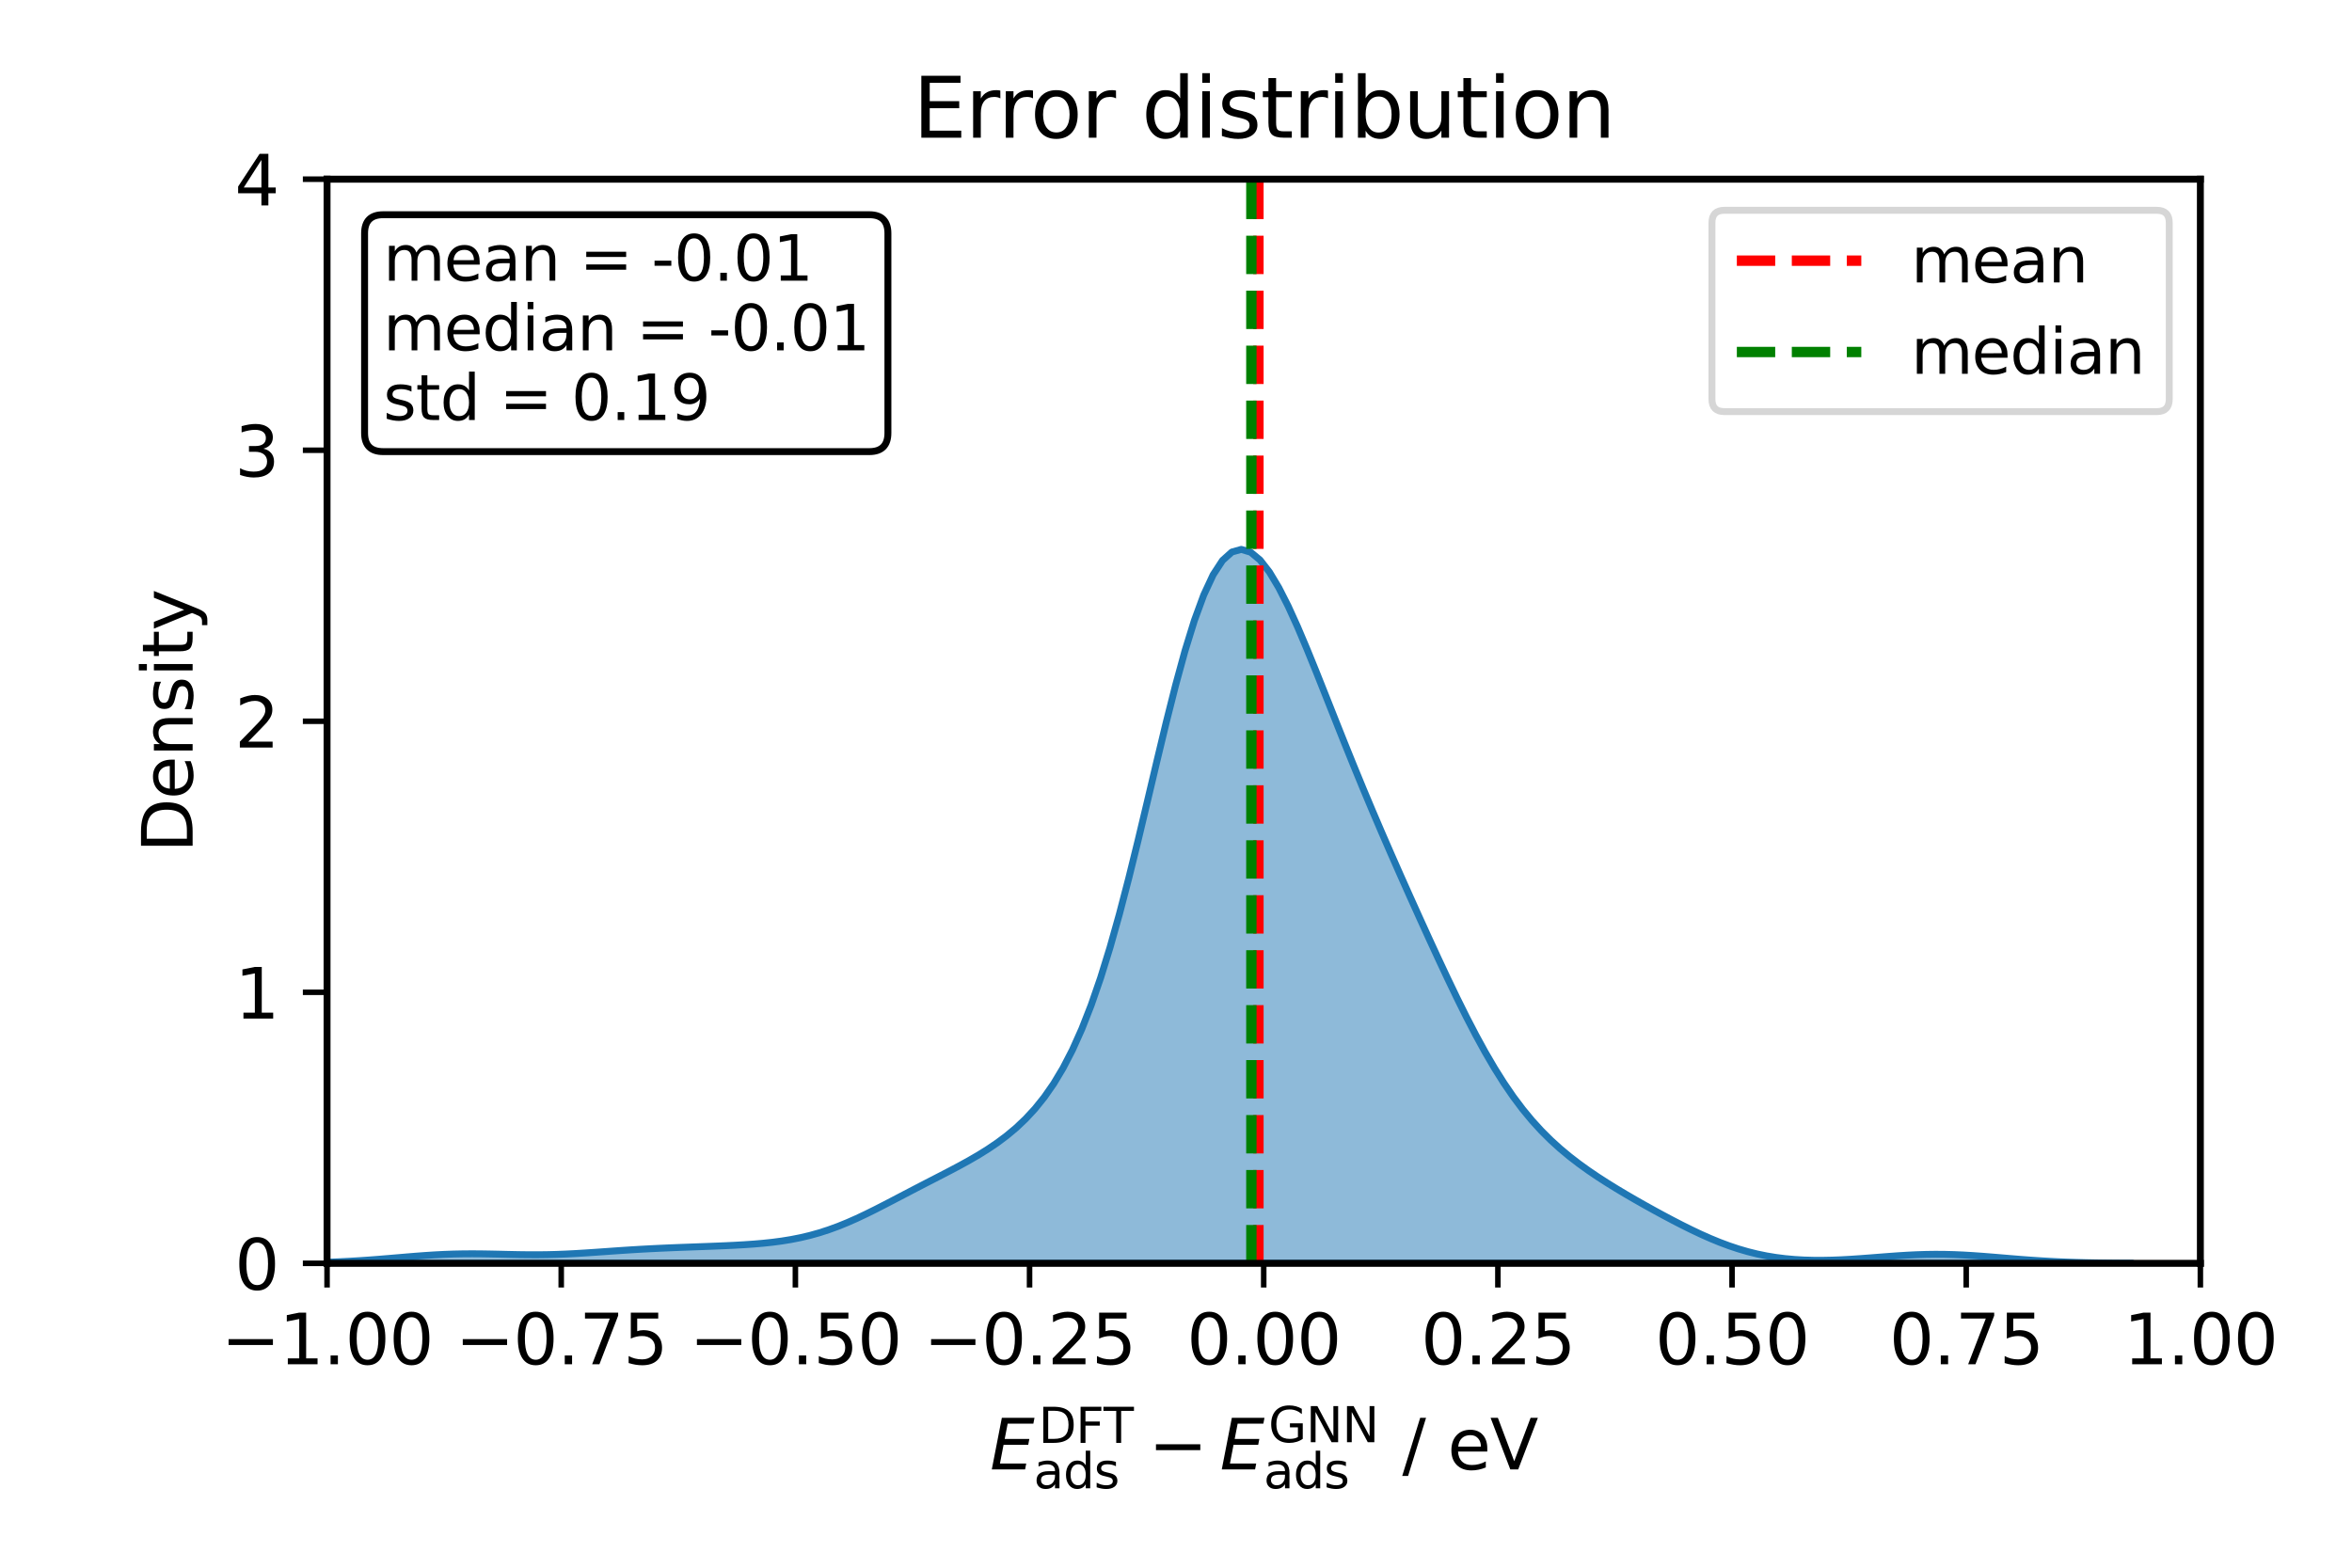 <?xml version="1.0" encoding="utf-8" standalone="no"?>
<!DOCTYPE svg PUBLIC "-//W3C//DTD SVG 1.1//EN"
  "http://www.w3.org/Graphics/SVG/1.1/DTD/svg11.dtd">
<svg xmlns:xlink="http://www.w3.org/1999/xlink" width="340.157pt" height="226.772pt" viewBox="0 0 340.157 226.772" xmlns="http://www.w3.org/2000/svg" version="1.1">
 <defs>
  <style type="text/css">*{stroke-linejoin: round; stroke-linecap: butt}</style>
 </defs>
 <g id="figure_1">
  <g id="patch_1">
   <path d="M 0 226.772 
L 340.157 226.772 
L 340.157 0 
L 0 0 
z
" style="fill: #ffffff"/>
  </g>
  <g id="axes_1">
   <g id="patch_2">
    <path d="M 47.3 182.746 
L 318.227 182.746 
L 318.227 25.92 
L 47.3 25.92 
z
" style="fill: #ffffff"/>
   </g>
   <g id="FillBetweenPolyCollection_1">
    <defs>
     <path id="m7d692a867a" d="M 38.444 -44.041 
L 38.444 -44.026 
L 39.801 -44.026 
L 41.157 -44.026 
L 42.514 -44.026 
L 43.87 -44.026 
L 45.227 -44.026 
L 46.583 -44.026 
L 47.94 -44.026 
L 49.296 -44.026 
L 50.653 -44.026 
L 52.009 -44.026 
L 53.366 -44.026 
L 54.722 -44.026 
L 56.078 -44.026 
L 57.435 -44.026 
L 58.791 -44.026 
L 60.148 -44.026 
L 61.504 -44.026 
L 62.861 -44.026 
L 64.217 -44.026 
L 65.574 -44.026 
L 66.93 -44.026 
L 68.287 -44.026 
L 69.643 -44.026 
L 71 -44.026 
L 72.356 -44.026 
L 73.713 -44.026 
L 75.069 -44.026 
L 76.425 -44.026 
L 77.782 -44.026 
L 79.138 -44.026 
L 80.495 -44.026 
L 81.851 -44.026 
L 83.208 -44.026 
L 84.564 -44.026 
L 85.921 -44.026 
L 87.277 -44.026 
L 88.634 -44.026 
L 89.99 -44.026 
L 91.347 -44.026 
L 92.703 -44.026 
L 94.06 -44.026 
L 95.416 -44.026 
L 96.772 -44.026 
L 98.129 -44.026 
L 99.485 -44.026 
L 100.842 -44.026 
L 102.198 -44.026 
L 103.555 -44.026 
L 104.911 -44.026 
L 106.268 -44.026 
L 107.624 -44.026 
L 108.981 -44.026 
L 110.337 -44.026 
L 111.694 -44.026 
L 113.05 -44.026 
L 114.407 -44.026 
L 115.763 -44.026 
L 117.12 -44.026 
L 118.476 -44.026 
L 119.832 -44.026 
L 121.189 -44.026 
L 122.545 -44.026 
L 123.902 -44.026 
L 125.258 -44.026 
L 126.615 -44.026 
L 127.971 -44.026 
L 129.328 -44.026 
L 130.684 -44.026 
L 132.041 -44.026 
L 133.397 -44.026 
L 134.754 -44.026 
L 136.11 -44.026 
L 137.467 -44.026 
L 138.823 -44.026 
L 140.179 -44.026 
L 141.536 -44.026 
L 142.892 -44.026 
L 144.249 -44.026 
L 145.605 -44.026 
L 146.962 -44.026 
L 148.318 -44.026 
L 149.675 -44.026 
L 151.031 -44.026 
L 152.388 -44.026 
L 153.744 -44.026 
L 155.101 -44.026 
L 156.457 -44.026 
L 157.814 -44.026 
L 159.17 -44.026 
L 160.527 -44.026 
L 161.883 -44.026 
L 163.239 -44.026 
L 164.596 -44.026 
L 165.952 -44.026 
L 167.309 -44.026 
L 168.665 -44.026 
L 170.022 -44.026 
L 171.378 -44.026 
L 172.735 -44.026 
L 174.091 -44.026 
L 175.448 -44.026 
L 176.804 -44.026 
L 178.161 -44.026 
L 179.517 -44.026 
L 180.874 -44.026 
L 182.23 -44.026 
L 183.586 -44.026 
L 184.943 -44.026 
L 186.299 -44.026 
L 187.656 -44.026 
L 189.012 -44.026 
L 190.369 -44.026 
L 191.725 -44.026 
L 193.082 -44.026 
L 194.438 -44.026 
L 195.795 -44.026 
L 197.151 -44.026 
L 198.508 -44.026 
L 199.864 -44.026 
L 201.221 -44.026 
L 202.577 -44.026 
L 203.934 -44.026 
L 205.29 -44.026 
L 206.646 -44.026 
L 208.003 -44.026 
L 209.359 -44.026 
L 210.716 -44.026 
L 212.072 -44.026 
L 213.429 -44.026 
L 214.785 -44.026 
L 216.142 -44.026 
L 217.498 -44.026 
L 218.855 -44.026 
L 220.211 -44.026 
L 221.568 -44.026 
L 222.924 -44.026 
L 224.281 -44.026 
L 225.637 -44.026 
L 226.993 -44.026 
L 228.35 -44.026 
L 229.706 -44.026 
L 231.063 -44.026 
L 232.419 -44.026 
L 233.776 -44.026 
L 235.132 -44.026 
L 236.489 -44.026 
L 237.845 -44.026 
L 239.202 -44.026 
L 240.558 -44.026 
L 241.915 -44.026 
L 243.271 -44.026 
L 244.628 -44.026 
L 245.984 -44.026 
L 247.34 -44.026 
L 248.697 -44.026 
L 250.053 -44.026 
L 251.41 -44.026 
L 252.766 -44.026 
L 254.123 -44.026 
L 255.479 -44.026 
L 256.836 -44.026 
L 258.192 -44.026 
L 259.549 -44.026 
L 260.905 -44.026 
L 262.262 -44.026 
L 263.618 -44.026 
L 264.975 -44.026 
L 266.331 -44.026 
L 267.688 -44.026 
L 269.044 -44.026 
L 270.4 -44.026 
L 271.757 -44.026 
L 273.113 -44.026 
L 274.47 -44.026 
L 275.826 -44.026 
L 277.183 -44.026 
L 278.539 -44.026 
L 279.896 -44.026 
L 281.252 -44.026 
L 282.609 -44.026 
L 283.965 -44.026 
L 285.322 -44.026 
L 286.678 -44.026 
L 288.035 -44.026 
L 289.391 -44.026 
L 290.747 -44.026 
L 292.104 -44.026 
L 293.46 -44.026 
L 294.817 -44.026 
L 296.173 -44.026 
L 297.53 -44.026 
L 298.886 -44.026 
L 300.243 -44.026 
L 301.599 -44.026 
L 302.956 -44.026 
L 304.312 -44.026 
L 305.669 -44.026 
L 307.025 -44.026 
L 308.382 -44.026 
L 308.382 -44.041 
L 308.382 -44.041 
L 307.025 -44.048 
L 305.669 -44.059 
L 304.312 -44.074 
L 302.956 -44.095 
L 301.599 -44.123 
L 300.243 -44.16 
L 298.886 -44.206 
L 297.53 -44.263 
L 296.173 -44.333 
L 294.817 -44.414 
L 293.46 -44.507 
L 292.104 -44.609 
L 290.747 -44.719 
L 289.391 -44.833 
L 288.035 -44.946 
L 286.678 -45.054 
L 285.322 -45.15 
L 283.965 -45.23 
L 282.609 -45.29 
L 281.252 -45.325 
L 279.896 -45.334 
L 278.539 -45.316 
L 277.183 -45.273 
L 275.826 -45.207 
L 274.47 -45.122 
L 273.113 -45.024 
L 271.757 -44.919 
L 270.4 -44.812 
L 269.044 -44.711 
L 267.688 -44.62 
L 266.331 -44.545 
L 264.975 -44.492 
L 263.618 -44.465 
L 262.262 -44.469 
L 260.905 -44.507 
L 259.549 -44.586 
L 258.192 -44.708 
L 256.836 -44.88 
L 255.479 -45.103 
L 254.123 -45.382 
L 252.766 -45.719 
L 251.41 -46.115 
L 250.053 -46.567 
L 248.697 -47.075 
L 247.34 -47.633 
L 245.984 -48.236 
L 244.628 -48.877 
L 243.271 -49.55 
L 241.915 -50.249 
L 240.558 -50.969 
L 239.202 -51.706 
L 237.845 -52.46 
L 236.489 -53.229 
L 235.132 -54.017 
L 233.776 -54.828 
L 232.419 -55.667 
L 231.063 -56.542 
L 229.706 -57.462 
L 228.35 -58.438 
L 226.993 -59.483 
L 225.637 -60.613 
L 224.281 -61.843 
L 222.924 -63.193 
L 221.568 -64.68 
L 220.211 -66.321 
L 218.855 -68.127 
L 217.498 -70.108 
L 216.142 -72.262 
L 214.785 -74.586 
L 213.429 -77.066 
L 212.072 -79.682 
L 210.716 -82.413 
L 209.359 -85.236 
L 208.003 -88.126 
L 206.646 -91.066 
L 205.29 -94.043 
L 203.934 -97.049 
L 202.577 -100.086 
L 201.221 -103.158 
L 199.864 -106.274 
L 198.508 -109.443 
L 197.151 -112.674 
L 195.795 -115.97 
L 194.438 -119.327 
L 193.082 -122.731 
L 191.725 -126.156 
L 190.369 -129.565 
L 189.012 -132.904 
L 187.656 -136.107 
L 186.299 -139.091 
L 184.943 -141.764 
L 183.586 -144.026 
L 182.23 -145.769 
L 180.874 -146.892 
L 179.517 -147.301 
L 178.161 -146.921 
L 176.804 -145.702 
L 175.448 -143.625 
L 174.091 -140.709 
L 172.735 -137.01 
L 171.378 -132.62 
L 170.022 -127.662 
L 168.665 -122.283 
L 167.309 -116.641 
L 165.952 -110.899 
L 164.596 -105.21 
L 163.239 -99.709 
L 161.883 -94.509 
L 160.527 -89.691 
L 159.17 -85.309 
L 157.814 -81.387 
L 156.457 -77.924 
L 155.101 -74.898 
L 153.744 -72.276 
L 152.388 -70.013 
L 151.031 -68.063 
L 149.675 -66.377 
L 148.318 -64.912 
L 146.962 -63.629 
L 145.605 -62.494 
L 144.249 -61.479 
L 142.892 -60.559 
L 141.536 -59.713 
L 140.179 -58.925 
L 138.823 -58.177 
L 137.467 -57.457 
L 136.11 -56.753 
L 134.754 -56.054 
L 133.397 -55.355 
L 132.041 -54.651 
L 130.684 -53.943 
L 129.328 -53.233 
L 127.971 -52.526 
L 126.615 -51.832 
L 125.258 -51.16 
L 123.902 -50.519 
L 122.545 -49.92 
L 121.189 -49.37 
L 119.832 -48.875 
L 118.476 -48.438 
L 117.12 -48.06 
L 115.763 -47.739 
L 114.407 -47.471 
L 113.05 -47.251 
L 111.694 -47.072 
L 110.337 -46.929 
L 108.981 -46.813 
L 107.624 -46.72 
L 106.268 -46.643 
L 104.911 -46.578 
L 103.555 -46.521 
L 102.198 -46.469 
L 100.842 -46.419 
L 99.485 -46.37 
L 98.129 -46.319 
L 96.772 -46.264 
L 95.416 -46.204 
L 94.06 -46.138 
L 92.703 -46.065 
L 91.347 -45.984 
L 89.99 -45.896 
L 88.634 -45.803 
L 87.277 -45.707 
L 85.921 -45.612 
L 84.564 -45.522 
L 83.208 -45.44 
L 81.851 -45.371 
L 80.495 -45.318 
L 79.138 -45.284 
L 77.782 -45.268 
L 76.425 -45.271 
L 75.069 -45.287 
L 73.713 -45.314 
L 72.356 -45.346 
L 71 -45.375 
L 69.643 -45.398 
L 68.287 -45.407 
L 66.93 -45.398 
L 65.574 -45.37 
L 64.217 -45.32 
L 62.861 -45.251 
L 61.504 -45.163 
L 60.148 -45.062 
L 58.791 -44.951 
L 57.435 -44.836 
L 56.078 -44.721 
L 54.722 -44.61 
L 53.366 -44.507 
L 52.009 -44.414 
L 50.653 -44.333 
L 49.296 -44.264 
L 47.94 -44.206 
L 46.583 -44.16 
L 45.227 -44.123 
L 43.87 -44.095 
L 42.514 -44.074 
L 41.157 -44.059 
L 39.801 -44.048 
L 38.444 -44.041 
z
" style="stroke: #1f77b4"/>
    </defs>
    <g clip-path="url(#p709e56a84b)">
     <use xlink:href="#m7d692a867a" x="0" y="226.772" style="fill: #1f77b4; fill-opacity: 0.5; stroke: #1f77b4"/>
    </g>
   </g>
   <g id="matplotlib.axis_1">
    <g id="xtick_1">
     <g id="line2d_1">
      <defs>
       <path id="mba0f93625e" d="M 0 0 
L 0 3.5 
" style="stroke: #000000; stroke-width: 0.8"/>
      </defs>
      <g>
       <use xlink:href="#mba0f93625e" x="47.3" y="182.746" style="stroke: #000000; stroke-width: 0.8"/>
      </g>
     </g>
     <g id="text_1">
      <!-- −1.00 -->
      <g transform="translate(31.977 197.344) scale(0.1 -0.1)">
       <defs>
        <path id="DejaVuSans-2212" d="M 678 2272 
L 4684 2272 
L 4684 1741 
L 678 1741 
L 678 2272 
z
" transform="scale(0.016)"/>
        <path id="DejaVuSans-31" d="M 794 531 
L 1825 531 
L 1825 4091 
L 703 3866 
L 703 4441 
L 1819 4666 
L 2450 4666 
L 2450 531 
L 3481 531 
L 3481 0 
L 794 0 
L 794 531 
z
" transform="scale(0.016)"/>
        <path id="DejaVuSans-2e" d="M 684 794 
L 1344 794 
L 1344 0 
L 684 0 
L 684 794 
z
" transform="scale(0.016)"/>
        <path id="DejaVuSans-30" d="M 2034 4250 
Q 1547 4250 1301 3770 
Q 1056 3291 1056 2328 
Q 1056 1369 1301 889 
Q 1547 409 2034 409 
Q 2525 409 2770 889 
Q 3016 1369 3016 2328 
Q 3016 3291 2770 3770 
Q 2525 4250 2034 4250 
z
M 2034 4750 
Q 2819 4750 3233 4129 
Q 3647 3509 3647 2328 
Q 3647 1150 3233 529 
Q 2819 -91 2034 -91 
Q 1250 -91 836 529 
Q 422 1150 422 2328 
Q 422 3509 836 4129 
Q 1250 4750 2034 4750 
z
" transform="scale(0.016)"/>
       </defs>
       <use xlink:href="#DejaVuSans-2212"/>
       <use xlink:href="#DejaVuSans-31" transform="translate(83.789 0)"/>
       <use xlink:href="#DejaVuSans-2e" transform="translate(147.412 0)"/>
       <use xlink:href="#DejaVuSans-30" transform="translate(179.199 0)"/>
       <use xlink:href="#DejaVuSans-30" transform="translate(242.822 0)"/>
      </g>
     </g>
    </g>
    <g id="xtick_2">
     <g id="line2d_2">
      <g>
       <use xlink:href="#mba0f93625e" x="81.166" y="182.746" style="stroke: #000000; stroke-width: 0.8"/>
      </g>
     </g>
     <g id="text_2">
      <!-- −0.75 -->
      <g transform="translate(65.843 197.344) scale(0.1 -0.1)">
       <defs>
        <path id="DejaVuSans-37" d="M 525 4666 
L 3525 4666 
L 3525 4397 
L 1831 0 
L 1172 0 
L 2766 4134 
L 525 4134 
L 525 4666 
z
" transform="scale(0.016)"/>
        <path id="DejaVuSans-35" d="M 691 4666 
L 3169 4666 
L 3169 4134 
L 1269 4134 
L 1269 2991 
Q 1406 3038 1543 3061 
Q 1681 3084 1819 3084 
Q 2600 3084 3056 2656 
Q 3513 2228 3513 1497 
Q 3513 744 3044 326 
Q 2575 -91 1722 -91 
Q 1428 -91 1123 -41 
Q 819 9 494 109 
L 494 744 
Q 775 591 1075 516 
Q 1375 441 1709 441 
Q 2250 441 2565 725 
Q 2881 1009 2881 1497 
Q 2881 1984 2565 2268 
Q 2250 2553 1709 2553 
Q 1456 2553 1204 2497 
Q 953 2441 691 2322 
L 691 4666 
z
" transform="scale(0.016)"/>
       </defs>
       <use xlink:href="#DejaVuSans-2212"/>
       <use xlink:href="#DejaVuSans-30" transform="translate(83.789 0)"/>
       <use xlink:href="#DejaVuSans-2e" transform="translate(147.412 0)"/>
       <use xlink:href="#DejaVuSans-37" transform="translate(179.199 0)"/>
       <use xlink:href="#DejaVuSans-35" transform="translate(242.822 0)"/>
      </g>
     </g>
    </g>
    <g id="xtick_3">
     <g id="line2d_3">
      <g>
       <use xlink:href="#mba0f93625e" x="115.032" y="182.746" style="stroke: #000000; stroke-width: 0.8"/>
      </g>
     </g>
     <g id="text_3">
      <!-- −0.50 -->
      <g transform="translate(99.709 197.344) scale(0.1 -0.1)">
       <use xlink:href="#DejaVuSans-2212"/>
       <use xlink:href="#DejaVuSans-30" transform="translate(83.789 0)"/>
       <use xlink:href="#DejaVuSans-2e" transform="translate(147.412 0)"/>
       <use xlink:href="#DejaVuSans-35" transform="translate(179.199 0)"/>
       <use xlink:href="#DejaVuSans-30" transform="translate(242.822 0)"/>
      </g>
     </g>
    </g>
    <g id="xtick_4">
     <g id="line2d_4">
      <g>
       <use xlink:href="#mba0f93625e" x="148.898" y="182.746" style="stroke: #000000; stroke-width: 0.8"/>
      </g>
     </g>
     <g id="text_4">
      <!-- −0.25 -->
      <g transform="translate(133.575 197.344) scale(0.1 -0.1)">
       <defs>
        <path id="DejaVuSans-32" d="M 1228 531 
L 3431 531 
L 3431 0 
L 469 0 
L 469 531 
Q 828 903 1448 1529 
Q 2069 2156 2228 2338 
Q 2531 2678 2651 2914 
Q 2772 3150 2772 3378 
Q 2772 3750 2511 3984 
Q 2250 4219 1831 4219 
Q 1534 4219 1204 4116 
Q 875 4013 500 3803 
L 500 4441 
Q 881 4594 1212 4672 
Q 1544 4750 1819 4750 
Q 2544 4750 2975 4387 
Q 3406 4025 3406 3419 
Q 3406 3131 3298 2873 
Q 3191 2616 2906 2266 
Q 2828 2175 2409 1742 
Q 1991 1309 1228 531 
z
" transform="scale(0.016)"/>
       </defs>
       <use xlink:href="#DejaVuSans-2212"/>
       <use xlink:href="#DejaVuSans-30" transform="translate(83.789 0)"/>
       <use xlink:href="#DejaVuSans-2e" transform="translate(147.412 0)"/>
       <use xlink:href="#DejaVuSans-32" transform="translate(179.199 0)"/>
       <use xlink:href="#DejaVuSans-35" transform="translate(242.822 0)"/>
      </g>
     </g>
    </g>
    <g id="xtick_5">
     <g id="line2d_5">
      <g>
       <use xlink:href="#mba0f93625e" x="182.764" y="182.746" style="stroke: #000000; stroke-width: 0.8"/>
      </g>
     </g>
     <g id="text_5">
      <!-- 0.00 -->
      <g transform="translate(171.631 197.344) scale(0.1 -0.1)">
       <use xlink:href="#DejaVuSans-30"/>
       <use xlink:href="#DejaVuSans-2e" transform="translate(63.623 0)"/>
       <use xlink:href="#DejaVuSans-30" transform="translate(95.41 0)"/>
       <use xlink:href="#DejaVuSans-30" transform="translate(159.033 0)"/>
      </g>
     </g>
    </g>
    <g id="xtick_6">
     <g id="line2d_6">
      <g>
       <use xlink:href="#mba0f93625e" x="216.63" y="182.746" style="stroke: #000000; stroke-width: 0.8"/>
      </g>
     </g>
     <g id="text_6">
      <!-- 0.25 -->
      <g transform="translate(205.497 197.344) scale(0.1 -0.1)">
       <use xlink:href="#DejaVuSans-30"/>
       <use xlink:href="#DejaVuSans-2e" transform="translate(63.623 0)"/>
       <use xlink:href="#DejaVuSans-32" transform="translate(95.41 0)"/>
       <use xlink:href="#DejaVuSans-35" transform="translate(159.033 0)"/>
      </g>
     </g>
    </g>
    <g id="xtick_7">
     <g id="line2d_7">
      <g>
       <use xlink:href="#mba0f93625e" x="250.496" y="182.746" style="stroke: #000000; stroke-width: 0.8"/>
      </g>
     </g>
     <g id="text_7">
      <!-- 0.50 -->
      <g transform="translate(239.363 197.344) scale(0.1 -0.1)">
       <use xlink:href="#DejaVuSans-30"/>
       <use xlink:href="#DejaVuSans-2e" transform="translate(63.623 0)"/>
       <use xlink:href="#DejaVuSans-35" transform="translate(95.41 0)"/>
       <use xlink:href="#DejaVuSans-30" transform="translate(159.033 0)"/>
      </g>
     </g>
    </g>
    <g id="xtick_8">
     <g id="line2d_8">
      <g>
       <use xlink:href="#mba0f93625e" x="284.362" y="182.746" style="stroke: #000000; stroke-width: 0.8"/>
      </g>
     </g>
     <g id="text_8">
      <!-- 0.75 -->
      <g transform="translate(273.229 197.344) scale(0.1 -0.1)">
       <use xlink:href="#DejaVuSans-30"/>
       <use xlink:href="#DejaVuSans-2e" transform="translate(63.623 0)"/>
       <use xlink:href="#DejaVuSans-37" transform="translate(95.41 0)"/>
       <use xlink:href="#DejaVuSans-35" transform="translate(159.033 0)"/>
      </g>
     </g>
    </g>
    <g id="xtick_9">
     <g id="line2d_9">
      <g>
       <use xlink:href="#mba0f93625e" x="318.227" y="182.746" style="stroke: #000000; stroke-width: 0.8"/>
      </g>
     </g>
     <g id="text_9">
      <!-- 1.00 -->
      <g transform="translate(307.095 197.344) scale(0.1 -0.1)">
       <use xlink:href="#DejaVuSans-31"/>
       <use xlink:href="#DejaVuSans-2e" transform="translate(63.623 0)"/>
       <use xlink:href="#DejaVuSans-30" transform="translate(95.41 0)"/>
       <use xlink:href="#DejaVuSans-30" transform="translate(159.033 0)"/>
      </g>
     </g>
    </g>
    <g id="text_10">
     <!-- $\mathit{E}_{ads}^{DFT} - \mathit{E}_{ads}^{GNN}$ / eV -->
     <g transform="translate(143.164 212.624) scale(0.1 -0.1)">
      <defs>
       <path id="DejaVuSans-Oblique-45" d="M 1081 4666 
L 4031 4666 
L 3928 4134 
L 1606 4134 
L 1338 2753 
L 3566 2753 
L 3463 2222 
L 1234 2222 
L 909 531 
L 3284 531 
L 3181 0 
L 172 0 
L 1081 4666 
z
" transform="scale(0.016)"/>
       <path id="DejaVuSans-44" d="M 1259 4147 
L 1259 519 
L 2022 519 
Q 2988 519 3436 956 
Q 3884 1394 3884 2338 
Q 3884 3275 3436 3711 
Q 2988 4147 2022 4147 
L 1259 4147 
z
M 628 4666 
L 1925 4666 
Q 3281 4666 3915 4102 
Q 4550 3538 4550 2338 
Q 4550 1131 3912 565 
Q 3275 0 1925 0 
L 628 0 
L 628 4666 
z
" transform="scale(0.016)"/>
       <path id="DejaVuSans-46" d="M 628 4666 
L 3309 4666 
L 3309 4134 
L 1259 4134 
L 1259 2759 
L 3109 2759 
L 3109 2228 
L 1259 2228 
L 1259 0 
L 628 0 
L 628 4666 
z
" transform="scale(0.016)"/>
       <path id="DejaVuSans-54" d="M -19 4666 
L 3928 4666 
L 3928 4134 
L 2272 4134 
L 2272 0 
L 1638 0 
L 1638 4134 
L -19 4134 
L -19 4666 
z
" transform="scale(0.016)"/>
       <path id="DejaVuSans-61" d="M 2194 1759 
Q 1497 1759 1228 1600 
Q 959 1441 959 1056 
Q 959 750 1161 570 
Q 1363 391 1709 391 
Q 2188 391 2477 730 
Q 2766 1069 2766 1631 
L 2766 1759 
L 2194 1759 
z
M 3341 1997 
L 3341 0 
L 2766 0 
L 2766 531 
Q 2569 213 2275 61 
Q 1981 -91 1556 -91 
Q 1019 -91 701 211 
Q 384 513 384 1019 
Q 384 1609 779 1909 
Q 1175 2209 1959 2209 
L 2766 2209 
L 2766 2266 
Q 2766 2663 2505 2880 
Q 2244 3097 1772 3097 
Q 1472 3097 1187 3025 
Q 903 2953 641 2809 
L 641 3341 
Q 956 3463 1253 3523 
Q 1550 3584 1831 3584 
Q 2591 3584 2966 3190 
Q 3341 2797 3341 1997 
z
" transform="scale(0.016)"/>
       <path id="DejaVuSans-64" d="M 2906 2969 
L 2906 4863 
L 3481 4863 
L 3481 0 
L 2906 0 
L 2906 525 
Q 2725 213 2448 61 
Q 2172 -91 1784 -91 
Q 1150 -91 751 415 
Q 353 922 353 1747 
Q 353 2572 751 3078 
Q 1150 3584 1784 3584 
Q 2172 3584 2448 3432 
Q 2725 3281 2906 2969 
z
M 947 1747 
Q 947 1113 1208 752 
Q 1469 391 1925 391 
Q 2381 391 2643 752 
Q 2906 1113 2906 1747 
Q 2906 2381 2643 2742 
Q 2381 3103 1925 3103 
Q 1469 3103 1208 2742 
Q 947 2381 947 1747 
z
" transform="scale(0.016)"/>
       <path id="DejaVuSans-73" d="M 2834 3397 
L 2834 2853 
Q 2591 2978 2328 3040 
Q 2066 3103 1784 3103 
Q 1356 3103 1142 2972 
Q 928 2841 928 2578 
Q 928 2378 1081 2264 
Q 1234 2150 1697 2047 
L 1894 2003 
Q 2506 1872 2764 1633 
Q 3022 1394 3022 966 
Q 3022 478 2636 193 
Q 2250 -91 1575 -91 
Q 1294 -91 989 -36 
Q 684 19 347 128 
L 347 722 
Q 666 556 975 473 
Q 1284 391 1588 391 
Q 1994 391 2212 530 
Q 2431 669 2431 922 
Q 2431 1156 2273 1281 
Q 2116 1406 1581 1522 
L 1381 1569 
Q 847 1681 609 1914 
Q 372 2147 372 2553 
Q 372 3047 722 3315 
Q 1072 3584 1716 3584 
Q 2034 3584 2315 3537 
Q 2597 3491 2834 3397 
z
" transform="scale(0.016)"/>
       <path id="DejaVuSans-47" d="M 3809 666 
L 3809 1919 
L 2778 1919 
L 2778 2438 
L 4434 2438 
L 4434 434 
Q 4069 175 3628 42 
Q 3188 -91 2688 -91 
Q 1594 -91 976 548 
Q 359 1188 359 2328 
Q 359 3472 976 4111 
Q 1594 4750 2688 4750 
Q 3144 4750 3555 4637 
Q 3966 4525 4313 4306 
L 4313 3634 
Q 3963 3931 3569 4081 
Q 3175 4231 2741 4231 
Q 1884 4231 1454 3753 
Q 1025 3275 1025 2328 
Q 1025 1384 1454 906 
Q 1884 428 2741 428 
Q 3075 428 3337 486 
Q 3600 544 3809 666 
z
" transform="scale(0.016)"/>
       <path id="DejaVuSans-4e" d="M 628 4666 
L 1478 4666 
L 3547 763 
L 3547 4666 
L 4159 4666 
L 4159 0 
L 3309 0 
L 1241 3903 
L 1241 0 
L 628 0 
L 628 4666 
z
" transform="scale(0.016)"/>
       <path id="DejaVuSans-20" transform="scale(0.016)"/>
       <path id="DejaVuSans-2f" d="M 1625 4666 
L 2156 4666 
L 531 -594 
L 0 -594 
L 1625 4666 
z
" transform="scale(0.016)"/>
       <path id="DejaVuSans-65" d="M 3597 1894 
L 3597 1613 
L 953 1613 
Q 991 1019 1311 708 
Q 1631 397 2203 397 
Q 2534 397 2845 478 
Q 3156 559 3463 722 
L 3463 178 
Q 3153 47 2828 -22 
Q 2503 -91 2169 -91 
Q 1331 -91 842 396 
Q 353 884 353 1716 
Q 353 2575 817 3079 
Q 1281 3584 2069 3584 
Q 2775 3584 3186 3129 
Q 3597 2675 3597 1894 
z
M 3022 2063 
Q 3016 2534 2758 2815 
Q 2500 3097 2075 3097 
Q 1594 3097 1305 2825 
Q 1016 2553 972 2059 
L 3022 2063 
z
" transform="scale(0.016)"/>
       <path id="DejaVuSans-56" d="M 1831 0 
L 50 4666 
L 709 4666 
L 2188 738 
L 3669 4666 
L 4325 4666 
L 2547 0 
L 1831 0 
z
" transform="scale(0.016)"/>
      </defs>
      <use xlink:href="#DejaVuSans-Oblique-45" transform="translate(0 0.706)"/>
      <use xlink:href="#DejaVuSans-44" transform="translate(70.2 39.052) scale(0.7)"/>
      <use xlink:href="#DejaVuSans-46" transform="translate(124.102 39.052) scale(0.7)"/>
      <use xlink:href="#DejaVuSans-54" transform="translate(164.365 39.052) scale(0.7)"/>
      <use xlink:href="#DejaVuSans-61" transform="translate(63.184 -26.637) scale(0.7)"/>
      <use xlink:href="#DejaVuSans-64" transform="translate(106.079 -26.637) scale(0.7)"/>
      <use xlink:href="#DejaVuSans-73" transform="translate(150.513 -26.637) scale(0.7)"/>
      <use xlink:href="#DejaVuSans-2212" transform="translate(229.341 0.706)"/>
      <use xlink:href="#DejaVuSans-Oblique-45" transform="translate(332.612 0.706)"/>
      <use xlink:href="#DejaVuSans-47" transform="translate(402.813 40.047) scale(0.7)"/>
      <use xlink:href="#DejaVuSans-4e" transform="translate(457.056 40.047) scale(0.7)"/>
      <use xlink:href="#DejaVuSans-4e" transform="translate(509.419 40.047) scale(0.7)"/>
      <use xlink:href="#DejaVuSans-61" transform="translate(395.796 -26.637) scale(0.7)"/>
      <use xlink:href="#DejaVuSans-64" transform="translate(438.692 -26.637) scale(0.7)"/>
      <use xlink:href="#DejaVuSans-73" transform="translate(483.125 -26.637) scale(0.7)"/>
      <use xlink:href="#DejaVuSans-20" transform="translate(564.517 0.706)"/>
      <use xlink:href="#DejaVuSans-2f" transform="translate(596.304 0.706)"/>
      <use xlink:href="#DejaVuSans-20" transform="translate(629.995 0.706)"/>
      <use xlink:href="#DejaVuSans-65" transform="translate(661.783 0.706)"/>
      <use xlink:href="#DejaVuSans-56" transform="translate(723.306 0.706)"/>
     </g>
    </g>
   </g>
   <g id="matplotlib.axis_2">
    <g id="ytick_1">
     <g id="line2d_10">
      <defs>
       <path id="mb5aa7772f6" d="M 0 0 
L -3.5 0 
" style="stroke: #000000; stroke-width: 0.8"/>
      </defs>
      <g>
       <use xlink:href="#mb5aa7772f6" x="47.3" y="182.746" style="stroke: #000000; stroke-width: 0.8"/>
      </g>
     </g>
     <g id="text_11">
      <!-- 0 -->
      <g transform="translate(33.938 186.545) scale(0.1 -0.1)">
       <use xlink:href="#DejaVuSans-30"/>
      </g>
     </g>
    </g>
    <g id="ytick_2">
     <g id="line2d_11">
      <g>
       <use xlink:href="#mb5aa7772f6" x="47.3" y="143.539" style="stroke: #000000; stroke-width: 0.8"/>
      </g>
     </g>
     <g id="text_12">
      <!-- 1 -->
      <g transform="translate(33.938 147.338) scale(0.1 -0.1)">
       <use xlink:href="#DejaVuSans-31"/>
      </g>
     </g>
    </g>
    <g id="ytick_3">
     <g id="line2d_12">
      <g>
       <use xlink:href="#mb5aa7772f6" x="47.3" y="104.333" style="stroke: #000000; stroke-width: 0.8"/>
      </g>
     </g>
     <g id="text_13">
      <!-- 2 -->
      <g transform="translate(33.938 108.132) scale(0.1 -0.1)">
       <use xlink:href="#DejaVuSans-32"/>
      </g>
     </g>
    </g>
    <g id="ytick_4">
     <g id="line2d_13">
      <g>
       <use xlink:href="#mb5aa7772f6" x="47.3" y="65.126" style="stroke: #000000; stroke-width: 0.8"/>
      </g>
     </g>
     <g id="text_14">
      <!-- 3 -->
      <g transform="translate(33.938 68.926) scale(0.1 -0.1)">
       <defs>
        <path id="DejaVuSans-33" d="M 2597 2516 
Q 3050 2419 3304 2112 
Q 3559 1806 3559 1356 
Q 3559 666 3084 287 
Q 2609 -91 1734 -91 
Q 1441 -91 1130 -33 
Q 819 25 488 141 
L 488 750 
Q 750 597 1062 519 
Q 1375 441 1716 441 
Q 2309 441 2620 675 
Q 2931 909 2931 1356 
Q 2931 1769 2642 2001 
Q 2353 2234 1838 2234 
L 1294 2234 
L 1294 2753 
L 1863 2753 
Q 2328 2753 2575 2939 
Q 2822 3125 2822 3475 
Q 2822 3834 2567 4026 
Q 2313 4219 1838 4219 
Q 1578 4219 1281 4162 
Q 984 4106 628 3988 
L 628 4550 
Q 988 4650 1302 4700 
Q 1616 4750 1894 4750 
Q 2613 4750 3031 4423 
Q 3450 4097 3450 3541 
Q 3450 3153 3228 2886 
Q 3006 2619 2597 2516 
z
" transform="scale(0.016)"/>
       </defs>
       <use xlink:href="#DejaVuSans-33"/>
      </g>
     </g>
    </g>
    <g id="ytick_5">
     <g id="line2d_14">
      <g>
       <use xlink:href="#mb5aa7772f6" x="47.3" y="25.92" style="stroke: #000000; stroke-width: 0.8"/>
      </g>
     </g>
     <g id="text_15">
      <!-- 4 -->
      <g transform="translate(33.938 29.719) scale(0.1 -0.1)">
       <defs>
        <path id="DejaVuSans-34" d="M 2419 4116 
L 825 1625 
L 2419 1625 
L 2419 4116 
z
M 2253 4666 
L 3047 4666 
L 3047 1625 
L 3713 1625 
L 3713 1100 
L 3047 1100 
L 3047 0 
L 2419 0 
L 2419 1100 
L 313 1100 
L 313 1709 
L 2253 4666 
z
" transform="scale(0.016)"/>
       </defs>
       <use xlink:href="#DejaVuSans-34"/>
      </g>
     </g>
    </g>
    <g id="text_16">
     <!-- Density -->
     <g transform="translate(27.858 123.341) rotate(-90) scale(0.1 -0.1)">
      <defs>
       <path id="DejaVuSans-6e" d="M 3513 2113 
L 3513 0 
L 2938 0 
L 2938 2094 
Q 2938 2591 2744 2837 
Q 2550 3084 2163 3084 
Q 1697 3084 1428 2787 
Q 1159 2491 1159 1978 
L 1159 0 
L 581 0 
L 581 3500 
L 1159 3500 
L 1159 2956 
Q 1366 3272 1645 3428 
Q 1925 3584 2291 3584 
Q 2894 3584 3203 3211 
Q 3513 2838 3513 2113 
z
" transform="scale(0.016)"/>
       <path id="DejaVuSans-69" d="M 603 3500 
L 1178 3500 
L 1178 0 
L 603 0 
L 603 3500 
z
M 603 4863 
L 1178 4863 
L 1178 4134 
L 603 4134 
L 603 4863 
z
" transform="scale(0.016)"/>
       <path id="DejaVuSans-74" d="M 1172 4494 
L 1172 3500 
L 2356 3500 
L 2356 3053 
L 1172 3053 
L 1172 1153 
Q 1172 725 1289 603 
Q 1406 481 1766 481 
L 2356 481 
L 2356 0 
L 1766 0 
Q 1100 0 847 248 
Q 594 497 594 1153 
L 594 3053 
L 172 3053 
L 172 3500 
L 594 3500 
L 594 4494 
L 1172 4494 
z
" transform="scale(0.016)"/>
       <path id="DejaVuSans-79" d="M 2059 -325 
Q 1816 -950 1584 -1140 
Q 1353 -1331 966 -1331 
L 506 -1331 
L 506 -850 
L 844 -850 
Q 1081 -850 1212 -737 
Q 1344 -625 1503 -206 
L 1606 56 
L 191 3500 
L 800 3500 
L 1894 763 
L 2988 3500 
L 3597 3500 
L 2059 -325 
z
" transform="scale(0.016)"/>
      </defs>
      <use xlink:href="#DejaVuSans-44"/>
      <use xlink:href="#DejaVuSans-65" transform="translate(77.002 0)"/>
      <use xlink:href="#DejaVuSans-6e" transform="translate(138.525 0)"/>
      <use xlink:href="#DejaVuSans-73" transform="translate(201.904 0)"/>
      <use xlink:href="#DejaVuSans-69" transform="translate(254.004 0)"/>
      <use xlink:href="#DejaVuSans-74" transform="translate(281.787 0)"/>
      <use xlink:href="#DejaVuSans-79" transform="translate(320.996 0)"/>
     </g>
    </g>
   </g>
   <g id="line2d_15">
    <path d="M 181.999 182.746 
L 181.999 25.92 
" clip-path="url(#p709e56a84b)" style="fill: none; stroke-dasharray: 5.55,2.4; stroke-dashoffset: 0; stroke: #ff0000; stroke-width: 1.5"/>
   </g>
   <g id="line2d_16">
    <path d="M 180.979 182.746 
L 180.979 25.92 
" clip-path="url(#p709e56a84b)" style="fill: none; stroke-dasharray: 5.55,2.4; stroke-dashoffset: 0; stroke: #008000; stroke-width: 1.5"/>
   </g>
   <g id="patch_3">
    <path d="M 47.3 182.746 
L 47.3 25.92 
" style="fill: none; stroke: #000000; stroke-linejoin: miter; stroke-linecap: square"/>
   </g>
   <g id="patch_4">
    <path d="M 318.227 182.746 
L 318.227 25.92 
" style="fill: none; stroke: #000000; stroke-linejoin: miter; stroke-linecap: square"/>
   </g>
   <g id="patch_5">
    <path d="M 47.3 182.746 
L 318.227 182.746 
" style="fill: none; stroke: #000000; stroke-linejoin: miter; stroke-linecap: square"/>
   </g>
   <g id="patch_6">
    <path d="M 47.3 25.92 
L 318.227 25.92 
" style="fill: none; stroke: #000000; stroke-linejoin: miter; stroke-linecap: square"/>
   </g>
   <g id="text_17">
    <g id="patch_7">
     <path d="M 55.428 65.328 
L 125.714 65.328 
Q 128.414 65.328 128.414 62.628 
L 128.414 33.761 
Q 128.414 31.061 125.714 31.061 
L 55.428 31.061 
Q 52.728 31.061 52.728 33.761 
L 52.728 62.628 
Q 52.728 65.328 55.428 65.328 
z
" style="fill: #ffffff; stroke: #000000; stroke-linejoin: miter"/>
    </g>
    <!-- mean = -0.01 -->
    <g transform="translate(55.428 40.6) scale(0.09 -0.09)">
     <defs>
      <path id="DejaVuSans-6d" d="M 3328 2828 
Q 3544 3216 3844 3400 
Q 4144 3584 4550 3584 
Q 5097 3584 5394 3201 
Q 5691 2819 5691 2113 
L 5691 0 
L 5113 0 
L 5113 2094 
Q 5113 2597 4934 2840 
Q 4756 3084 4391 3084 
Q 3944 3084 3684 2787 
Q 3425 2491 3425 1978 
L 3425 0 
L 2847 0 
L 2847 2094 
Q 2847 2600 2669 2842 
Q 2491 3084 2119 3084 
Q 1678 3084 1418 2786 
Q 1159 2488 1159 1978 
L 1159 0 
L 581 0 
L 581 3500 
L 1159 3500 
L 1159 2956 
Q 1356 3278 1631 3431 
Q 1906 3584 2284 3584 
Q 2666 3584 2933 3390 
Q 3200 3197 3328 2828 
z
" transform="scale(0.016)"/>
      <path id="DejaVuSans-3d" d="M 678 2906 
L 4684 2906 
L 4684 2381 
L 678 2381 
L 678 2906 
z
M 678 1631 
L 4684 1631 
L 4684 1100 
L 678 1100 
L 678 1631 
z
" transform="scale(0.016)"/>
      <path id="DejaVuSans-2d" d="M 313 2009 
L 1997 2009 
L 1997 1497 
L 313 1497 
L 313 2009 
z
" transform="scale(0.016)"/>
     </defs>
     <use xlink:href="#DejaVuSans-6d"/>
     <use xlink:href="#DejaVuSans-65" transform="translate(97.412 0)"/>
     <use xlink:href="#DejaVuSans-61" transform="translate(158.936 0)"/>
     <use xlink:href="#DejaVuSans-6e" transform="translate(220.215 0)"/>
     <use xlink:href="#DejaVuSans-20" transform="translate(283.594 0)"/>
     <use xlink:href="#DejaVuSans-3d" transform="translate(315.381 0)"/>
     <use xlink:href="#DejaVuSans-20" transform="translate(399.17 0)"/>
     <use xlink:href="#DejaVuSans-2d" transform="translate(430.957 0)"/>
     <use xlink:href="#DejaVuSans-30" transform="translate(467.041 0)"/>
     <use xlink:href="#DejaVuSans-2e" transform="translate(530.664 0)"/>
     <use xlink:href="#DejaVuSans-30" transform="translate(562.451 0)"/>
     <use xlink:href="#DejaVuSans-31" transform="translate(626.074 0)"/>
    </g>
    <!-- median = -0.01 -->
    <g transform="translate(55.428 50.678) scale(0.09 -0.09)">
     <use xlink:href="#DejaVuSans-6d"/>
     <use xlink:href="#DejaVuSans-65" transform="translate(97.412 0)"/>
     <use xlink:href="#DejaVuSans-64" transform="translate(158.936 0)"/>
     <use xlink:href="#DejaVuSans-69" transform="translate(222.412 0)"/>
     <use xlink:href="#DejaVuSans-61" transform="translate(250.195 0)"/>
     <use xlink:href="#DejaVuSans-6e" transform="translate(311.475 0)"/>
     <use xlink:href="#DejaVuSans-20" transform="translate(374.854 0)"/>
     <use xlink:href="#DejaVuSans-3d" transform="translate(406.641 0)"/>
     <use xlink:href="#DejaVuSans-20" transform="translate(490.43 0)"/>
     <use xlink:href="#DejaVuSans-2d" transform="translate(522.217 0)"/>
     <use xlink:href="#DejaVuSans-30" transform="translate(558.301 0)"/>
     <use xlink:href="#DejaVuSans-2e" transform="translate(621.924 0)"/>
     <use xlink:href="#DejaVuSans-30" transform="translate(653.711 0)"/>
     <use xlink:href="#DejaVuSans-31" transform="translate(717.334 0)"/>
    </g>
    <!-- std = 0.19 -->
    <g transform="translate(55.428 60.756) scale(0.09 -0.09)">
     <defs>
      <path id="DejaVuSans-39" d="M 703 97 
L 703 672 
Q 941 559 1184 500 
Q 1428 441 1663 441 
Q 2288 441 2617 861 
Q 2947 1281 2994 2138 
Q 2813 1869 2534 1725 
Q 2256 1581 1919 1581 
Q 1219 1581 811 2004 
Q 403 2428 403 3163 
Q 403 3881 828 4315 
Q 1253 4750 1959 4750 
Q 2769 4750 3195 4129 
Q 3622 3509 3622 2328 
Q 3622 1225 3098 567 
Q 2575 -91 1691 -91 
Q 1453 -91 1209 -44 
Q 966 3 703 97 
z
M 1959 2075 
Q 2384 2075 2632 2365 
Q 2881 2656 2881 3163 
Q 2881 3666 2632 3958 
Q 2384 4250 1959 4250 
Q 1534 4250 1286 3958 
Q 1038 3666 1038 3163 
Q 1038 2656 1286 2365 
Q 1534 2075 1959 2075 
z
" transform="scale(0.016)"/>
     </defs>
     <use xlink:href="#DejaVuSans-73"/>
     <use xlink:href="#DejaVuSans-74" transform="translate(52.1 0)"/>
     <use xlink:href="#DejaVuSans-64" transform="translate(91.309 0)"/>
     <use xlink:href="#DejaVuSans-20" transform="translate(154.785 0)"/>
     <use xlink:href="#DejaVuSans-3d" transform="translate(186.572 0)"/>
     <use xlink:href="#DejaVuSans-20" transform="translate(270.361 0)"/>
     <use xlink:href="#DejaVuSans-30" transform="translate(302.148 0)"/>
     <use xlink:href="#DejaVuSans-2e" transform="translate(365.771 0)"/>
     <use xlink:href="#DejaVuSans-31" transform="translate(397.559 0)"/>
     <use xlink:href="#DejaVuSans-39" transform="translate(461.182 0)"/>
    </g>
   </g>
   <g id="text_18">
    <!-- Error distribution -->
    <g transform="translate(132.043 19.92) scale(0.12 -0.12)">
     <defs>
      <path id="DejaVuSans-45" d="M 628 4666 
L 3578 4666 
L 3578 4134 
L 1259 4134 
L 1259 2753 
L 3481 2753 
L 3481 2222 
L 1259 2222 
L 1259 531 
L 3634 531 
L 3634 0 
L 628 0 
L 628 4666 
z
" transform="scale(0.016)"/>
      <path id="DejaVuSans-72" d="M 2631 2963 
Q 2534 3019 2420 3045 
Q 2306 3072 2169 3072 
Q 1681 3072 1420 2755 
Q 1159 2438 1159 1844 
L 1159 0 
L 581 0 
L 581 3500 
L 1159 3500 
L 1159 2956 
Q 1341 3275 1631 3429 
Q 1922 3584 2338 3584 
Q 2397 3584 2469 3576 
Q 2541 3569 2628 3553 
L 2631 2963 
z
" transform="scale(0.016)"/>
      <path id="DejaVuSans-6f" d="M 1959 3097 
Q 1497 3097 1228 2736 
Q 959 2375 959 1747 
Q 959 1119 1226 758 
Q 1494 397 1959 397 
Q 2419 397 2687 759 
Q 2956 1122 2956 1747 
Q 2956 2369 2687 2733 
Q 2419 3097 1959 3097 
z
M 1959 3584 
Q 2709 3584 3137 3096 
Q 3566 2609 3566 1747 
Q 3566 888 3137 398 
Q 2709 -91 1959 -91 
Q 1206 -91 779 398 
Q 353 888 353 1747 
Q 353 2609 779 3096 
Q 1206 3584 1959 3584 
z
" transform="scale(0.016)"/>
      <path id="DejaVuSans-62" d="M 3116 1747 
Q 3116 2381 2855 2742 
Q 2594 3103 2138 3103 
Q 1681 3103 1420 2742 
Q 1159 2381 1159 1747 
Q 1159 1113 1420 752 
Q 1681 391 2138 391 
Q 2594 391 2855 752 
Q 3116 1113 3116 1747 
z
M 1159 2969 
Q 1341 3281 1617 3432 
Q 1894 3584 2278 3584 
Q 2916 3584 3314 3078 
Q 3713 2572 3713 1747 
Q 3713 922 3314 415 
Q 2916 -91 2278 -91 
Q 1894 -91 1617 61 
Q 1341 213 1159 525 
L 1159 0 
L 581 0 
L 581 4863 
L 1159 4863 
L 1159 2969 
z
" transform="scale(0.016)"/>
      <path id="DejaVuSans-75" d="M 544 1381 
L 544 3500 
L 1119 3500 
L 1119 1403 
Q 1119 906 1312 657 
Q 1506 409 1894 409 
Q 2359 409 2629 706 
Q 2900 1003 2900 1516 
L 2900 3500 
L 3475 3500 
L 3475 0 
L 2900 0 
L 2900 538 
Q 2691 219 2414 64 
Q 2138 -91 1772 -91 
Q 1169 -91 856 284 
Q 544 659 544 1381 
z
M 1991 3584 
L 1991 3584 
z
" transform="scale(0.016)"/>
     </defs>
     <use xlink:href="#DejaVuSans-45"/>
     <use xlink:href="#DejaVuSans-72" transform="translate(63.184 0)"/>
     <use xlink:href="#DejaVuSans-72" transform="translate(102.547 0)"/>
     <use xlink:href="#DejaVuSans-6f" transform="translate(141.41 0)"/>
     <use xlink:href="#DejaVuSans-72" transform="translate(202.592 0)"/>
     <use xlink:href="#DejaVuSans-20" transform="translate(243.705 0)"/>
     <use xlink:href="#DejaVuSans-64" transform="translate(275.492 0)"/>
     <use xlink:href="#DejaVuSans-69" transform="translate(338.969 0)"/>
     <use xlink:href="#DejaVuSans-73" transform="translate(366.752 0)"/>
     <use xlink:href="#DejaVuSans-74" transform="translate(418.852 0)"/>
     <use xlink:href="#DejaVuSans-72" transform="translate(458.061 0)"/>
     <use xlink:href="#DejaVuSans-69" transform="translate(499.174 0)"/>
     <use xlink:href="#DejaVuSans-62" transform="translate(526.957 0)"/>
     <use xlink:href="#DejaVuSans-75" transform="translate(590.434 0)"/>
     <use xlink:href="#DejaVuSans-74" transform="translate(653.812 0)"/>
     <use xlink:href="#DejaVuSans-69" transform="translate(693.021 0)"/>
     <use xlink:href="#DejaVuSans-6f" transform="translate(720.805 0)"/>
     <use xlink:href="#DejaVuSans-6e" transform="translate(781.986 0)"/>
    </g>
   </g>
   <g id="legend_1">
    <g id="patch_8">
     <path d="M 249.39 59.541 
L 311.927 59.541 
Q 313.727 59.541 313.727 57.741 
L 313.727 32.22 
Q 313.727 30.42 311.927 30.42 
L 249.39 30.42 
Q 247.59 30.42 247.59 32.22 
L 247.59 57.741 
Q 247.59 59.541 249.39 59.541 
z
" style="fill: #ffffff; opacity: 0.8; stroke: #cccccc; stroke-linejoin: miter"/>
    </g>
    <g id="line2d_17">
     <path d="M 251.19 37.709 
L 260.19 37.709 
L 269.19 37.709 
" style="fill: none; stroke-dasharray: 5.55,2.4; stroke-dashoffset: 0; stroke: #ff0000; stroke-width: 1.5"/>
    </g>
    <g id="text_19">
     <!-- mean -->
     <g transform="translate(276.39 40.859) scale(0.09 -0.09)">
      <use xlink:href="#DejaVuSans-6d"/>
      <use xlink:href="#DejaVuSans-65" transform="translate(97.412 0)"/>
      <use xlink:href="#DejaVuSans-61" transform="translate(158.936 0)"/>
      <use xlink:href="#DejaVuSans-6e" transform="translate(220.215 0)"/>
     </g>
    </g>
    <g id="line2d_18">
     <path d="M 251.19 50.919 
L 260.19 50.919 
L 269.19 50.919 
" style="fill: none; stroke-dasharray: 5.55,2.4; stroke-dashoffset: 0; stroke: #008000; stroke-width: 1.5"/>
    </g>
    <g id="text_20">
     <!-- median -->
     <g transform="translate(276.39 54.069) scale(0.09 -0.09)">
      <use xlink:href="#DejaVuSans-6d"/>
      <use xlink:href="#DejaVuSans-65" transform="translate(97.412 0)"/>
      <use xlink:href="#DejaVuSans-64" transform="translate(158.936 0)"/>
      <use xlink:href="#DejaVuSans-69" transform="translate(222.412 0)"/>
      <use xlink:href="#DejaVuSans-61" transform="translate(250.195 0)"/>
      <use xlink:href="#DejaVuSans-6e" transform="translate(311.475 0)"/>
     </g>
    </g>
   </g>
  </g>
 </g>
 <defs>
  <clipPath id="p709e56a84b">
   <rect x="47.3" y="25.92" width="270.927" height="156.826"/>
  </clipPath>
 </defs>
</svg>
